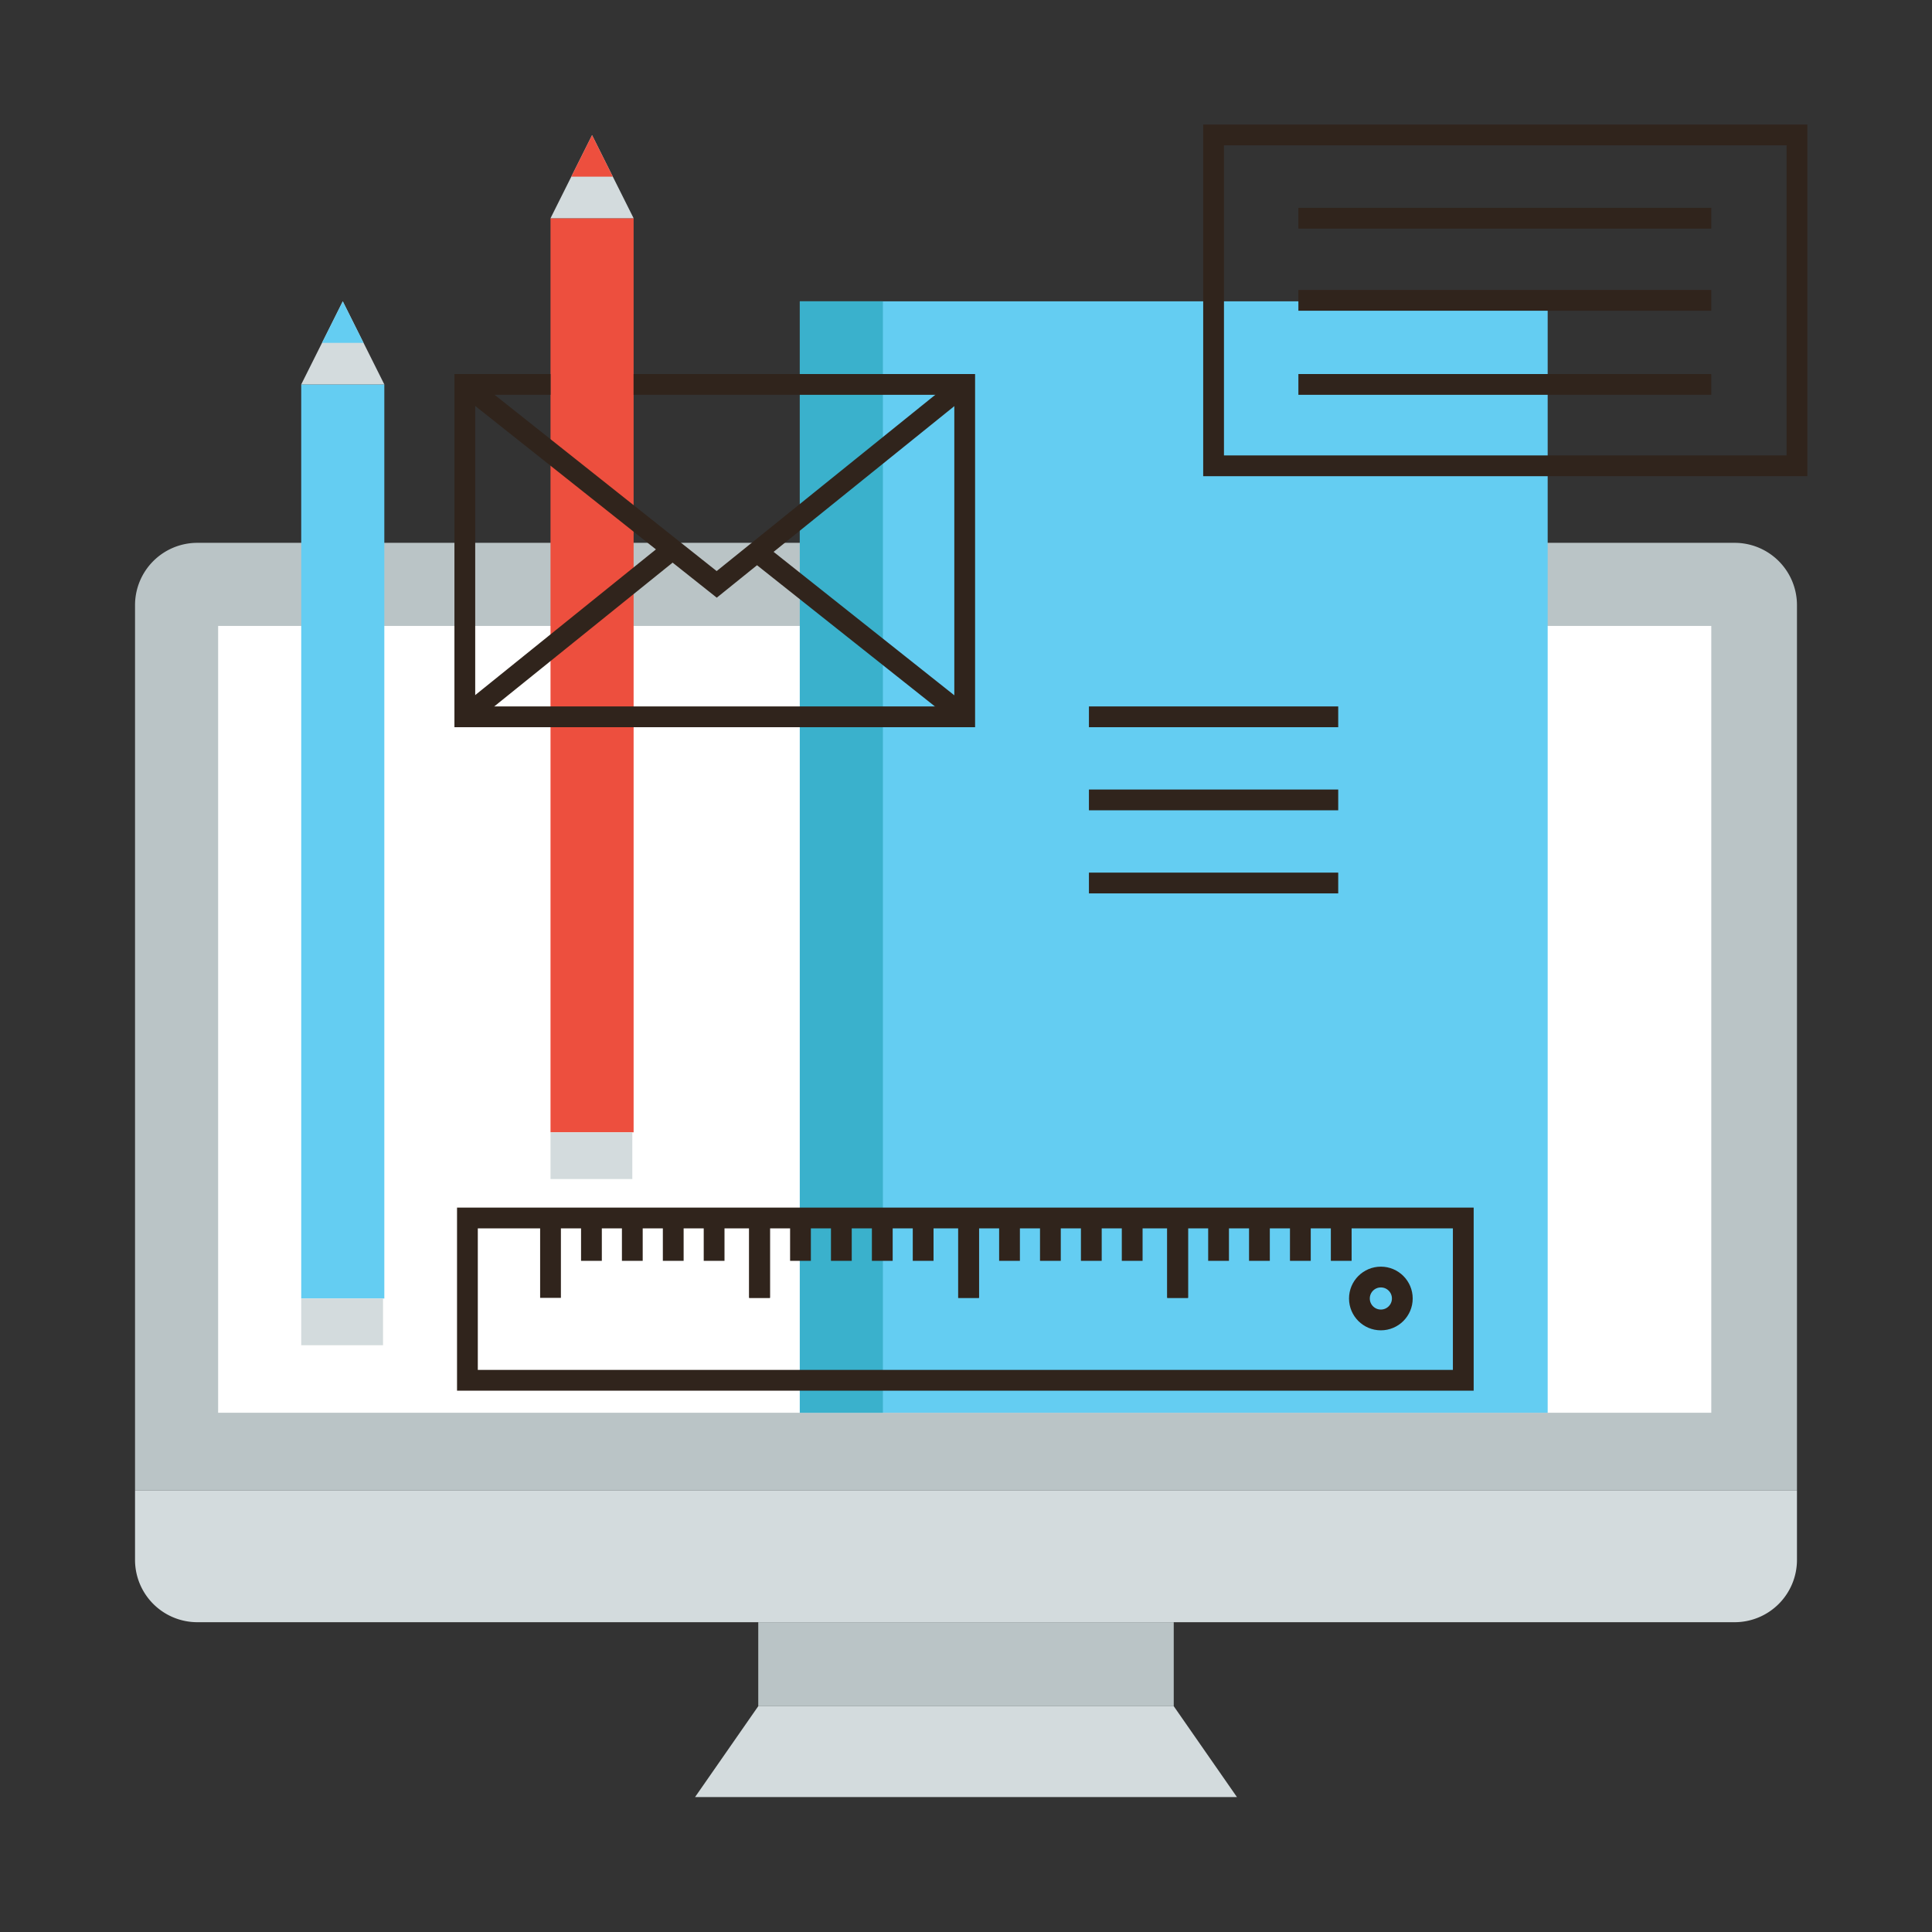 <svg id="Layer_1" data-name="Layer 1" xmlns="http://www.w3.org/2000/svg" viewBox="0 0 372 372"><rect x="0" y="0" width="372" height="372" fill="#333333" stroke="none"/><defs><style>.cls-1{fill:#bac4c6;}.cls-2{fill:#d3dbdd;}.cls-3{fill:#fff;}.cls-4{fill:#64cdf2;}.cls-5{fill:#3ab1cc;}.cls-6{fill:none;stroke:#30241c;stroke-miterlimit:10;stroke-width:4px;}.cls-7{fill:#ed4f3e;}</style></defs><title>elearning</title><path class="cls-1" d="M346,116.52a12,12,0,0,0-12-12H38a12,12,0,0,0-12,12V287H346Z"/><path class="cls-2" d="M38,312.35H334a12,12,0,0,0,12-12V287H26v13.33A12,12,0,0,0,38,312.35Z"/><rect class="cls-3" x="42" y="120.52" width="287.5" height="151.5"/><rect class="cls-1" x="146" y="312.35" width="80" height="16.17"/><polygon class="cls-2" points="226 328.52 146 328.52 133.83 346.02 238.17 346.02 226 328.52"/><rect class="cls-4" x="154" y="58.02" width="144" height="214"/><rect class="cls-5" x="154" y="58.02" width="16" height="214"/><rect class="cls-6" x="233.67" y="25.98" width="112.33" height="63.71"/><line class="cls-6" x1="250" y1="42.02" x2="329.5" y2="42.02"/><line class="cls-6" x1="250" y1="57.83" x2="329.5" y2="57.83"/><line class="cls-6" x1="250" y1="74.02" x2="329.5" y2="74.02"/><line class="cls-6" x1="209.67" y1="138.02" x2="257.67" y2="138.02"/><line class="cls-6" x1="209.67" y1="154.02" x2="257.67" y2="154.02"/><line class="cls-6" x1="209.67" y1="170.02" x2="257.67" y2="170.02"/><rect class="cls-7" x="106" y="42.02" width="16" height="176"/><polygon class="cls-2" points="114 26.02 106 42.02 122 42.02 114 26.02"/><polyline class="cls-7" points="118 34.02 114 26.02 110 34.02"/><rect class="cls-2" x="106" y="218.02" width="15.75" height="9"/><rect class="cls-4" x="58" y="74.02" width="16" height="176"/><polygon class="cls-2" points="66 58.02 58 74.02 74 74.02 66 58.02"/><polyline class="cls-4" points="70 66.02 66 58.02 62 66.02"/><rect class="cls-2" x="58" y="250.02" width="15.75" height="9"/><rect class="cls-6" x="90" y="234.52" width="191.75" height="31.25"/><line class="cls-6" x1="106" y1="234.52" x2="106" y2="249.9"/><line class="cls-6" x1="146.25" y1="234.52" x2="146.25" y2="249.9"/><line class="cls-6" x1="121.75" y1="234.52" x2="121.75" y2="242.77"/><line class="cls-6" x1="113.88" y1="234.52" x2="113.88" y2="242.77"/><line class="cls-6" x1="137.5" y1="234.52" x2="137.5" y2="242.77"/><line class="cls-6" x1="129.63" y1="234.52" x2="129.63" y2="242.77"/><line class="cls-6" x1="146.25" y1="234.52" x2="146.25" y2="249.9"/><line class="cls-6" x1="186.5" y1="234.52" x2="186.5" y2="249.9"/><line class="cls-6" x1="162" y1="234.52" x2="162" y2="242.77"/><line class="cls-6" x1="154.13" y1="234.52" x2="154.13" y2="242.77"/><line class="cls-6" x1="177.75" y1="234.52" x2="177.75" y2="242.77"/><line class="cls-6" x1="169.88" y1="234.52" x2="169.88" y2="242.77"/><line class="cls-6" x1="186.5" y1="234.52" x2="186.5" y2="249.9"/><line class="cls-6" x1="226.75" y1="234.52" x2="226.75" y2="249.9"/><line class="cls-6" x1="202.25" y1="234.52" x2="202.25" y2="242.77"/><line class="cls-6" x1="194.38" y1="234.52" x2="194.38" y2="242.77"/><line class="cls-6" x1="218" y1="234.52" x2="218" y2="242.77"/><line class="cls-6" x1="210.13" y1="234.52" x2="210.13" y2="242.77"/><line class="cls-6" x1="226.75" y1="234.52" x2="226.75" y2="249.9"/><line class="cls-6" x1="242.5" y1="234.52" x2="242.5" y2="242.77"/><line class="cls-6" x1="234.63" y1="234.52" x2="234.63" y2="242.77"/><line class="cls-6" x1="258.25" y1="234.52" x2="258.25" y2="242.77"/><line class="cls-6" x1="250.38" y1="234.52" x2="250.38" y2="242.77"/><circle class="cls-6" cx="265.88" cy="250.02" r="4.13"/><polyline class="cls-6" points="122 74.02 185.75 74.02 185.75 138.02 89.5 138.02 89.5 74.02 106 74.02"/><polyline class="cls-6" points="89.5 74.02 138 112.52 185.75 74.02"/><line class="cls-6" x1="129.5" y1="105.77" x2="89.5" y2="138.02"/><line class="cls-6" x1="185.75" y1="138.02" x2="145.75" y2="106.27"/></svg>